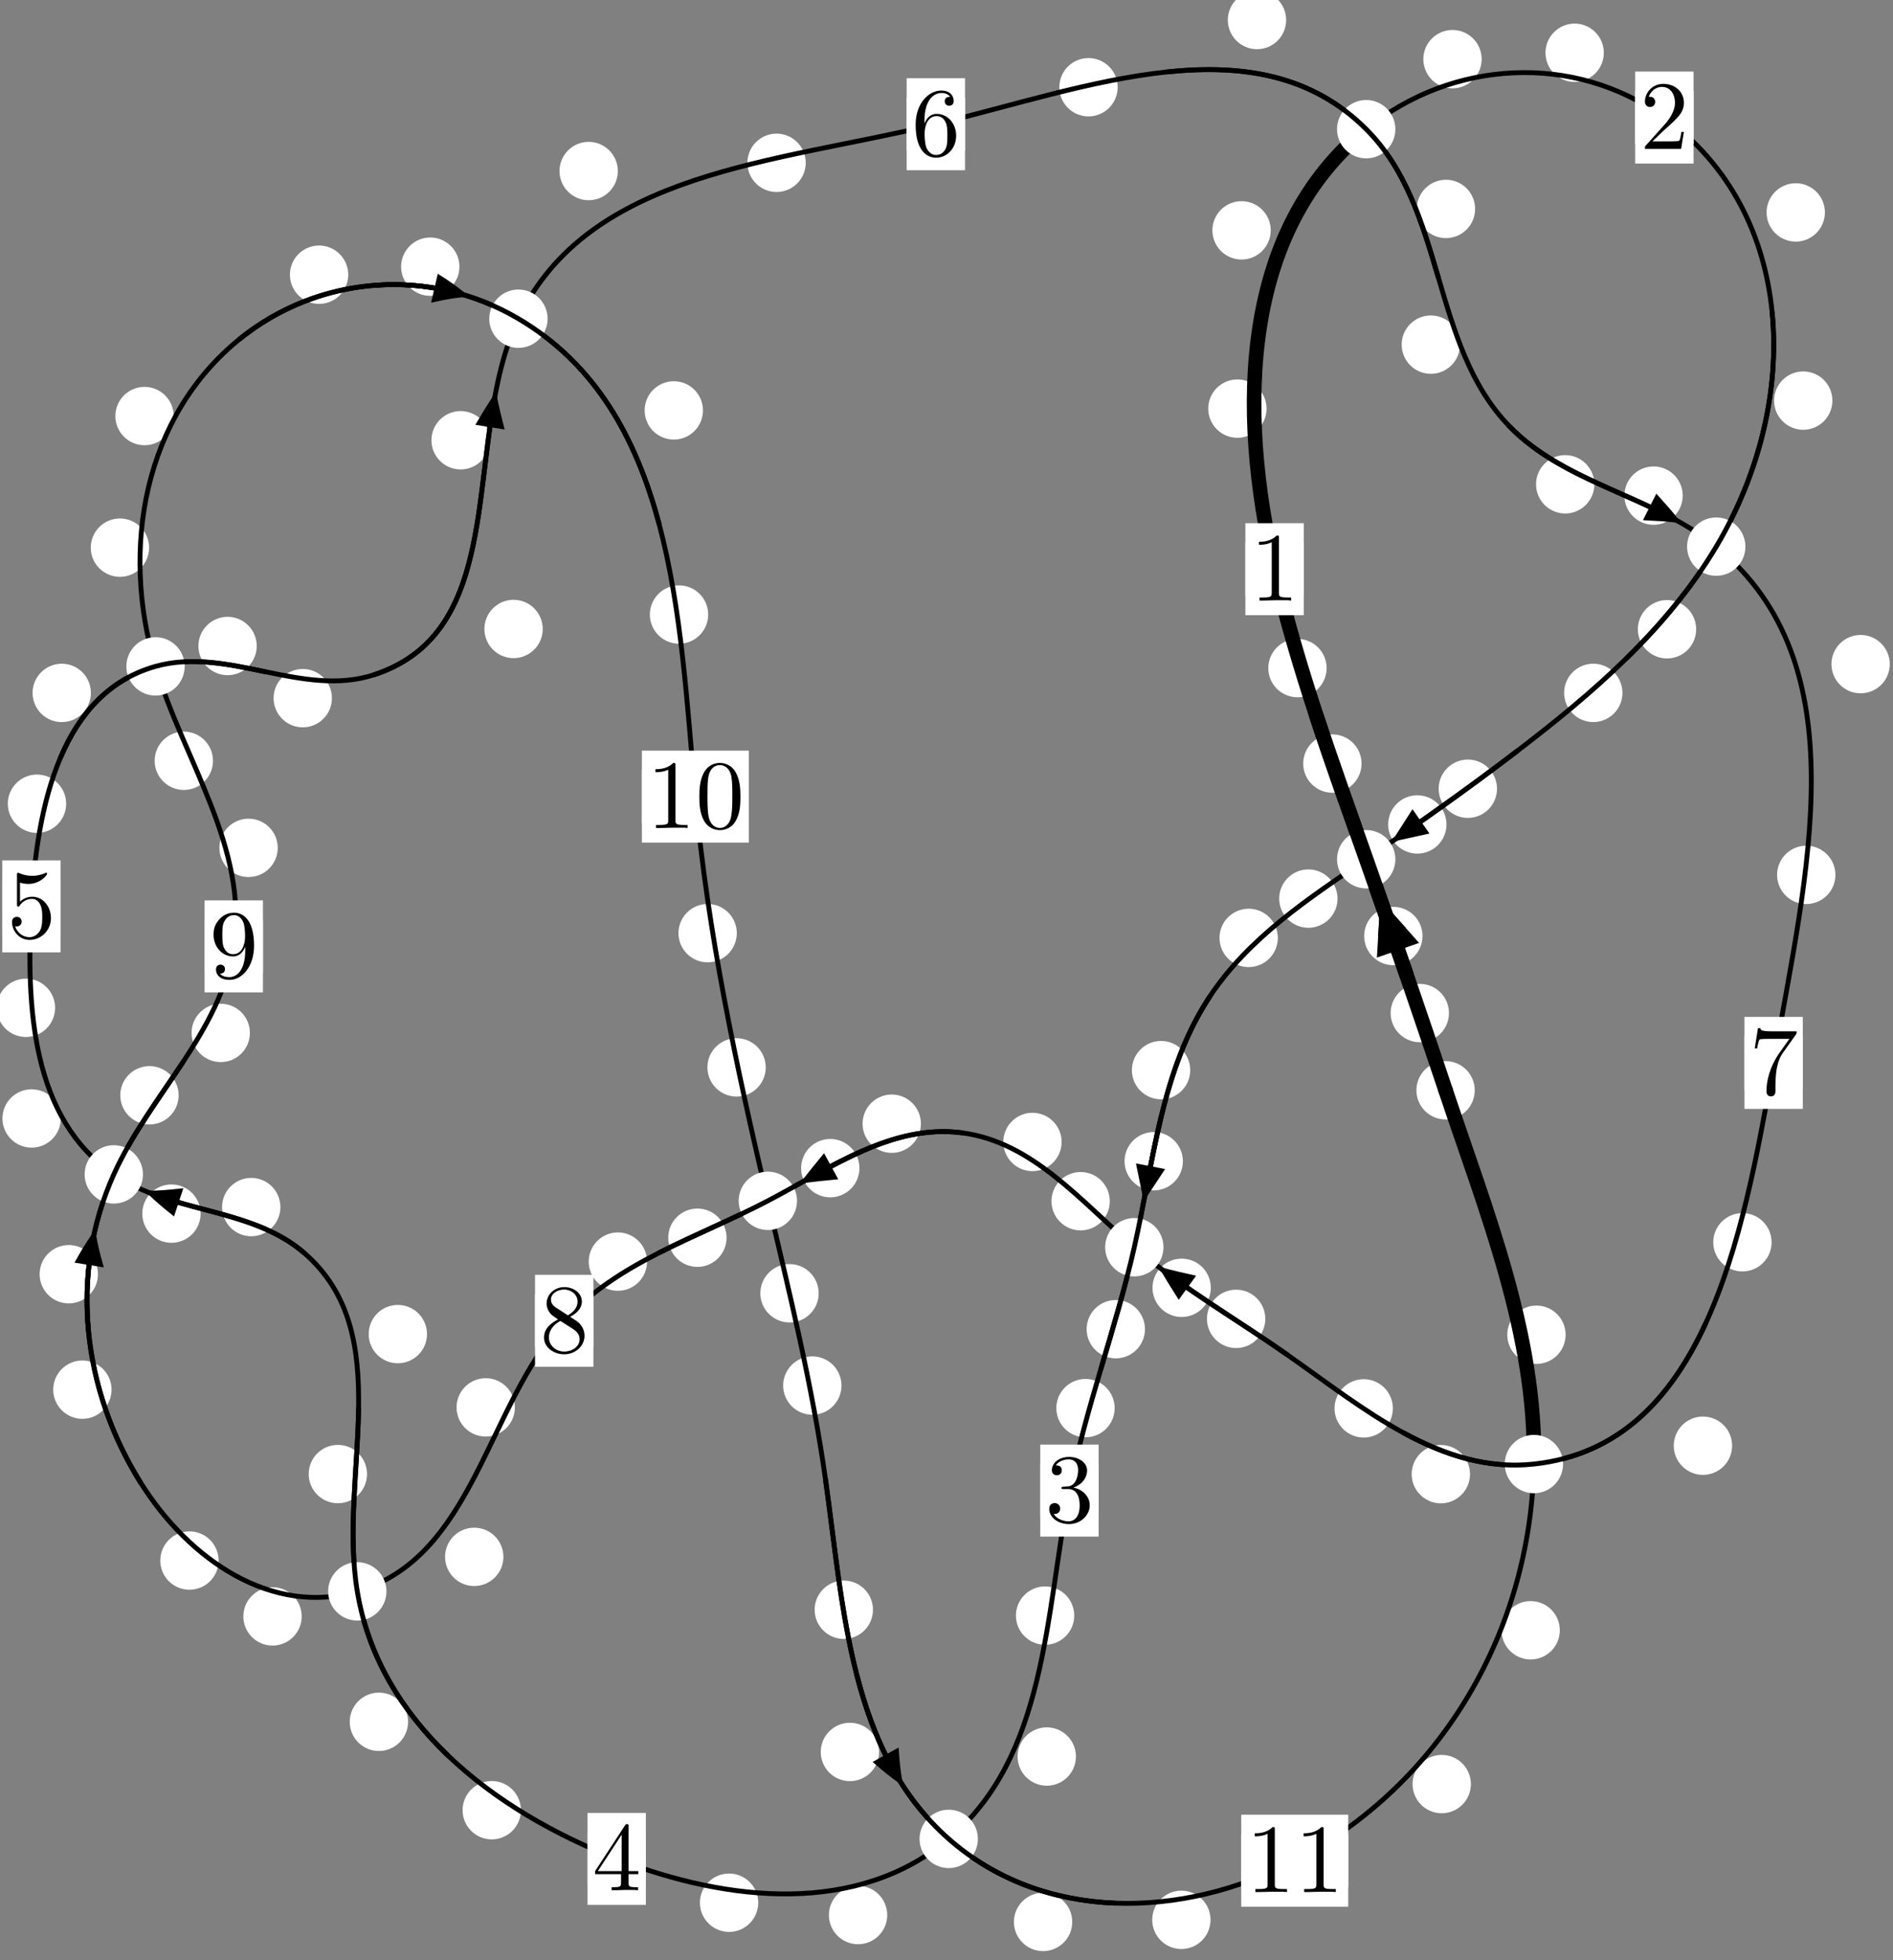 <?xml version="1.0"?>
<!-- Created by MetaPost 1.999 on 2021.07.06:0016 -->
<svg version="1.1" xmlns="http://www.w3.org/2000/svg" xmlns:xlink="http://www.w3.org/1999/xlink" width="193.984" height="200.764" viewBox="0 0 193.984 200.764">
<rect x="0" y="0" width="193.984" height="200.764" fill="#808080" stroke="none"/>
<!-- Original BoundingBox: -140.331207 -111.825867 53.653290 88.938370 -->
  <defs>
    <g transform="scale(0.01,0.01)" id="GLYPHcmr10_48">
      <path style="fill-rule: evenodd;" d="M460 -320C460 -400,455 -480,420 -554C374 -650,292 -666,250 -666C190 -666,117 -640,76 -547C44 -478,39 -400,39 -320C39 -245,43 -155,84 -79C127 2,200 22,249 22C303 22,379 1,423 -94C455 -163,460 -241,460 -320M249 -0C210 -0,151 -25,133 -121C122 -181,122 -273,122 -332C122 -396,122 -462,130 -516C149 -635,224 -644,249 -644C282 -644,348 -626,367 -527C377 -471,377 -395,377 -332C377 -257,377 -189,366 -125C351 -30,294 -0,249 -0"></path>
    </g>
    <g transform="scale(0.01,0.01)" id="GLYPHcmr10_49">
      <path style="fill-rule: evenodd;" d="M294 -640C294 -664,294 -666,271 -666C209 -602,121 -602,89 -602L89 -571C109 -571,168 -571,220 -597L220 -79C220 -43,217 -31,127 -31L95 -31L95 -0L257 -0L130 -3L217 -3L257 -3L297 -3L384 -3L419 -0L419 -31L387 -31C297 -31,294 -42,294 -79"></path>
    </g>
    <g transform="scale(0.01,0.01)" id="GLYPHcmr10_50">
      <path style="fill-rule: evenodd;" d="M127 -77L233 -180C389 -318,449 -372,449 -472C449 -586,359 -666,237 -666C124 -666,50 -574,50 -485C50 -429,100 -429,103 -429C120 -429,155 -441,155 -482C155 -508,137 -534,102 -534C94 -534,92 -534,89 -533C112 -598,166 -635,224 -635C315 -635,358 -554,358 -472C358 -392,308 -313,253 -251L61 -37C50 -26,50 -24,50 -0L421 -0L449 -174L424 -174C419 -144,412 -100,402 -85C395 -77,329 -77,307 -77"></path>
    </g>
    <g transform="scale(0.01,0.01)" id="GLYPHcmr10_51">
      <path style="fill-rule: evenodd;" d="M290 -352C372 -379,430 -449,430 -528C430 -610,342 -666,246 -666C145 -666,69 -606,69 -530C69 -497,91 -478,120 -478C151 -478,171 -500,171 -529C171 -579,124 -579,109 -579C140 -628,206 -641,242 -641C283 -641,338 -619,338 -529C338 -517,336 -459,310 -415C280 -367,246 -364,221 -363C213 -362,189 -360,182 -360C174 -359,167 -358,167 -348C167 -337,174 -337,191 -337L235 -337C317 -337,354 -269,354 -171C354 -35,285 -6,241 -6C198 -6,123 -23,88 -82C123 -77,154 -99,154 -137C154 -173,127 -193,98 -193C74 -193,42 -179,42 -135C42 -44,135 22,244 22C366 22,457 -69,457 -171C457 -253,394 -331,290 -352"></path>
    </g>
    <g transform="scale(0.01,0.01)" id="GLYPHcmr10_52">
      <path style="fill-rule: evenodd;" d="M294 -165L294 -78C294 -42,292 -31,218 -31L197 -31L197 -0L332 -0L238 -3L290 -3L332 -3L374 -3L427 -3L468 -0L468 -31L447 -31C373 -31,371 -42,371 -78L371 -165L471 -165L471 -196L371 -196L371 -651C371 -671,371 -677,355 -677C346 -677,343 -677,335 -665L28 -196L28 -165M300 -196L56 -196L300 -569"></path>
    </g>
    <g transform="scale(0.01,0.01)" id="GLYPHcmr10_53">
      <path style="fill-rule: evenodd;" d="M449 -201C449 -320,367 -420,259 -420C211 -420,168 -404,132 -369L132 -564C152 -558,185 -551,217 -551C340 -551,410 -642,410 -655C410 -661,407 -666,400 -666C399 -666,397 -666,392 -663C372 -654,323 -634,256 -634C216 -634,170 -641,123 -662C115 -665,113 -665,111 -665C101 -665,101 -657,101 -641L101 -345C101 -327,101 -319,115 -319C122 -319,124 -322,128 -328C139 -344,176 -398,257 -398C309 -398,334 -352,342 -334C358 -297,360 -258,360 -208C360 -173,360 -113,336 -71C312 -32,275 -6,229 -6C156 -6,99 -59,82 -118C85 -117,88 -116,99 -116C132 -116,149 -141,149 -165C149 -189,132 -214,99 -214C85 -214,50 -207,50 -161C50 -75,119 22,231 22C347 22,449 -74,449 -201"></path>
    </g>
    <g transform="scale(0.01,0.01)" id="GLYPHcmr10_54">
      <path style="fill-rule: evenodd;" d="M132 -328L132 -352C132 -605,256 -641,307 -641C331 -641,373 -635,395 -601C380 -601,340 -601,340 -556C340 -525,364 -510,386 -510C402 -510,432 -519,432 -558C432 -618,388 -666,305 -666C177 -666,42 -537,42 -316C42 -49,158 22,251 22C362 22,457 -72,457 -204C457 -331,368 -427,257 -427C189 -427,152 -376,132 -328M251 -6C188 -6,158 -66,152 -81C134 -128,134 -208,134 -226C134 -304,166 -404,256 -404C272 -404,318 -404,349 -342C367 -305,367 -254,367 -205C367 -157,367 -107,350 -71C320 -11,274 -6,251 -6"></path>
    </g>
    <g transform="scale(0.01,0.01)" id="GLYPHcmr10_55">
      <path style="fill-rule: evenodd;" d="M476 -609C485 -621,485 -623,485 -644L242 -644C120 -644,118 -657,114 -676L89 -676L56 -470L81 -470C84 -486,93 -549,106 -561C113 -567,191 -567,204 -567L411 -567C400 -551,321 -442,299 -409C209 -274,176 -135,176 -33C176 -23,176 22,222 22C268 22,268 -23,268 -33L268 -84C268 -139,271 -194,279 -248C283 -271,297 -357,341 -419"></path>
    </g>
    <g transform="scale(0.01,0.01)" id="GLYPHcmr10_56">
      <path style="fill-rule: evenodd;" d="M163 -457C117 -487,113 -521,113 -538C113 -599,178 -641,249 -641C322 -641,386 -589,386 -517C386 -460,347 -412,287 -377M309 -362C381 -399,430 -451,430 -517C430 -609,341 -666,250 -666C150 -666,69 -592,69 -499C69 -481,71 -436,113 -389C124 -377,161 -352,186 -335C128 -306,42 -250,42 -151C42 -45,144 22,249 22C362 22,457 -61,457 -168C457 -204,446 -249,408 -291C389 -312,373 -322,309 -362M209 -320L332 -242C360 -223,407 -193,407 -132C407 -58,332 -6,250 -6C164 -6,92 -68,92 -151C92 -209,124 -273,209 -320"></path>
    </g>
    <g transform="scale(0.01,0.01)" id="GLYPHcmr10_57">
      <path style="fill-rule: evenodd;" d="M367 -318L367 -286C367 -52,263 -6,205 -6C188 -6,134 -8,107 -42C151 -42,159 -71,159 -88C159 -119,135 -134,113 -134C97 -134,67 -125,67 -86C67 -19,121 22,206 22C335 22,457 -114,457 -329C457 -598,342 -666,253 -666C198 -666,149 -648,106 -603C65 -558,42 -516,42 -441C42 -316,130 -218,242 -218C303 -218,344 -260,367 -318M243 -241C227 -241,181 -241,150 -304C132 -341,132 -391,132 -440C132 -494,132 -541,153 -578C180 -628,218 -641,253 -641C299 -641,332 -607,349 -562C361 -530,365 -467,365 -421C365 -338,331 -241,243 -241"></path>
    </g>
  </defs>
  <path d="M148.482 103.752C148.482 102.959,148.167 102.199,147.606 101.639C147.046 101.078,146.286 100.763,145.493 100.763C144.7 100.763,143.94 101.078,143.38 101.639C142.819 102.199,142.504 102.959,142.504 103.752C142.504 104.545,142.819 105.305,143.38 105.865C143.94 106.426,144.7 106.741,145.493 106.741C146.286 106.741,147.046 106.426,147.606 105.865C148.167 105.305,148.482 104.545,148.482 103.752Z" style="fill: rgb(100%,100%,100%);stroke: none;"></path>
  <path d="M151.123 111.664C151.123 110.871,150.808 110.111,150.248 109.55C149.687 108.99,148.927 108.675,148.135 108.675C147.342 108.675,146.582 108.99,146.021 109.55C145.461 110.111,145.146 110.871,145.146 111.664C145.146 112.456,145.461 113.216,146.021 113.777C146.582 114.337,147.342 114.652,148.135 114.652C148.927 114.652,149.687 114.337,150.248 113.777C150.808 113.216,151.123 112.456,151.123 111.664Z" style="fill: rgb(100%,100%,100%);stroke: none;"></path>
  <path d="M139.523 78.202C139.523 77.409,139.209 76.649,138.648 76.089C138.088 75.528,137.327 75.213,136.535 75.213C135.742 75.213,134.982 75.528,134.421 76.089C133.861 76.649,133.546 77.409,133.546 78.202C133.546 78.995,133.861 79.755,134.421 80.315C134.982 80.876,135.742 81.191,136.535 81.191C137.327 81.191,138.088 80.876,138.648 80.315C139.209 79.755,139.523 78.995,139.523 78.202Z" style="fill: rgb(100%,100%,100%);stroke: none;"></path>
  <path d="M145.77 95.864C145.77 95.071,145.455 94.311,144.895 93.75C144.334 93.19,143.574 92.875,142.781 92.875C141.988 92.875,141.228 93.19,140.668 93.75C140.107 94.311,139.792 95.071,139.792 95.864C139.792 96.656,140.107 97.417,140.668 97.977C141.228 98.538,141.988 98.852,142.781 98.852C143.574 98.852,144.334 98.538,144.895 97.977C145.455 97.417,145.77 96.656,145.77 95.864Z" style="fill: rgb(100%,100%,100%);stroke: none;"></path>
  <path d="M129.789 41.849C129.789 41.056,129.475 40.296,128.914 39.736C128.354 39.175,127.593 38.86,126.801 38.86C126.008 38.86,125.248 39.175,124.687 39.736C124.127 40.296,123.812 41.056,123.812 41.849C123.812 42.642,124.127 43.402,124.687 43.962C125.248 44.523,126.008 44.838,126.801 44.838C127.593 44.838,128.354 44.523,128.914 43.962C129.475 43.402,129.789 42.642,129.789 41.849Z" style="fill: rgb(100%,100%,100%);stroke: none;"></path>
  <path d="M135.945 68.422C135.945 67.63,135.63 66.869,135.069 66.309C134.509 65.748,133.748 65.434,132.956 65.434C132.163 65.434,131.403 65.748,130.842 66.309C130.282 66.869,129.967 67.63,129.967 68.422C129.967 69.215,130.282 69.975,130.842 70.536C131.403 71.096,132.163 71.411,132.956 71.411C133.748 71.411,134.509 71.096,135.069 70.536C135.63 69.975,135.945 69.215,135.945 68.422Z" style="fill: rgb(100%,100%,100%);stroke: none;"></path>
  <path d="M151.832 6.059C151.832 5.266,151.517 4.506,150.957 3.945C150.397 3.385,149.636 3.07,148.844 3.07C148.051 3.07,147.291 3.385,146.73 3.945C146.17 4.506,145.855 5.266,145.855 6.059C145.855 6.851,146.17 7.611,146.73 8.172C147.291 8.732,148.051 9.047,148.844 9.047C149.636 9.047,150.397 8.732,150.957 8.172C151.517 7.611,151.832 6.851,151.832 6.059Z" style="fill: rgb(100%,100%,100%);stroke: none;"></path>
  <path d="M130.217 23.592C130.217 22.799,129.902 22.039,129.341 21.478C128.781 20.918,128.021 20.603,127.228 20.603C126.435 20.603,125.675 20.918,125.115 21.478C124.554 22.039,124.239 22.799,124.239 23.592C124.239 24.384,124.554 25.144,125.115 25.705C125.675 26.265,126.435 26.58,127.228 26.58C128.021 26.58,128.781 26.265,129.341 25.705C129.902 25.144,130.217 24.384,130.217 23.592Z" style="fill: rgb(100%,100%,100%);stroke: none;"></path>
  <path d="M187.006 21.756C187.006 20.963,186.691 20.203,186.131 19.643C185.57 19.082,184.81 18.767,184.017 18.767C183.225 18.767,182.465 19.082,181.904 19.643C181.344 20.203,181.029 20.963,181.029 21.756C181.029 22.549,181.344 23.309,181.904 23.869C182.465 24.43,183.225 24.745,184.017 24.745C184.81 24.745,185.57 24.43,186.131 23.869C186.691 23.309,187.006 22.549,187.006 21.756Z" style="fill: rgb(100%,100%,100%);stroke: none;"></path>
  <path d="M164.349 5.405C164.349 4.612,164.034 3.852,163.474 3.292C162.913 2.731,162.153 2.416,161.36 2.416C160.568 2.416,159.808 2.731,159.247 3.292C158.687 3.852,158.372 4.612,158.372 5.405C158.372 6.198,158.687 6.958,159.247 7.518C159.808 8.079,160.568 8.394,161.36 8.394C162.153 8.394,162.913 8.079,163.474 7.518C164.034 6.958,164.349 6.198,164.349 5.405Z" style="fill: rgb(100%,100%,100%);stroke: none;"></path>
  <path d="M173.816 64.447C173.816 63.654,173.501 62.894,172.94 62.334C172.38 61.773,171.62 61.458,170.827 61.458C170.034 61.458,169.274 61.773,168.714 62.334C168.153 62.894,167.838 63.654,167.838 64.447C167.838 65.24,168.153 66,168.714 66.56C169.274 67.121,170.034 67.436,170.827 67.436C171.62 67.436,172.38 67.121,172.94 66.56C173.501 66,173.816 65.24,173.816 64.447Z" style="fill: rgb(100%,100%,100%);stroke: none;"></path>
  <path d="M187.774 41.028C187.774 40.235,187.459 39.475,186.899 38.915C186.338 38.354,185.578 38.039,184.785 38.039C183.993 38.039,183.232 38.354,182.672 38.915C182.112 39.475,181.797 40.235,181.797 41.028C181.797 41.821,182.112 42.581,182.672 43.141C183.232 43.702,183.993 44.017,184.785 44.017C185.578 44.017,186.338 43.702,186.899 43.141C187.459 42.581,187.774 41.821,187.774 41.028Z" style="fill: rgb(100%,100%,100%);stroke: none;"></path>
  <path d="M153.404 80.779C153.404 79.986,153.089 79.226,152.529 78.666C151.968 78.105,151.208 77.79,150.415 77.79C149.623 77.79,148.862 78.105,148.302 78.666C147.742 79.226,147.427 79.986,147.427 80.779C147.427 81.572,147.742 82.332,148.302 82.892C148.862 83.453,149.623 83.768,150.415 83.768C151.208 83.768,151.968 83.453,152.529 82.892C153.089 82.332,153.404 81.572,153.404 80.779Z" style="fill: rgb(100%,100%,100%);stroke: none;"></path>
  <path d="M166.26 70.962C166.26 70.169,165.945 69.409,165.385 68.849C164.824 68.288,164.064 67.973,163.271 67.973C162.479 67.973,161.718 68.288,161.158 68.849C160.597 69.409,160.282 70.169,160.282 70.962C160.282 71.755,160.597 72.515,161.158 73.075C161.718 73.636,162.479 73.951,163.271 73.951C164.064 73.951,164.824 73.636,165.385 73.075C165.945 72.515,166.26 71.755,166.26 70.962Z" style="fill: rgb(100%,100%,100%);stroke: none;"></path>
  <path d="M137.062 92.031C137.062 91.238,136.747 90.478,136.186 89.918C135.626 89.357,134.866 89.042,134.073 89.042C133.28 89.042,132.52 89.357,131.96 89.918C131.399 90.478,131.084 91.238,131.084 92.031C131.084 92.824,131.399 93.584,131.96 94.144C132.52 94.705,133.28 95.02,134.073 95.02C134.866 95.02,135.626 94.705,136.186 94.144C136.747 93.584,137.062 92.824,137.062 92.031Z" style="fill: rgb(100%,100%,100%);stroke: none;"></path>
  <path d="M148.228 84.436C148.228 83.644,147.913 82.884,147.353 82.323C146.792 81.763,146.032 81.448,145.239 81.448C144.447 81.448,143.686 81.763,143.126 82.323C142.566 82.884,142.251 83.644,142.251 84.436C142.251 85.229,142.566 85.989,143.126 86.55C143.686 87.11,144.447 87.425,145.239 87.425C146.032 87.425,146.792 87.11,147.353 86.55C147.913 85.989,148.228 85.229,148.228 84.436Z" style="fill: rgb(100%,100%,100%);stroke: none;"></path>
  <path d="M121.967 109.599C121.967 108.806,121.652 108.046,121.091 107.485C120.531 106.925,119.771 106.61,118.978 106.61C118.185 106.61,117.425 106.925,116.865 107.485C116.304 108.046,115.989 108.806,115.989 109.599C115.989 110.391,116.304 111.152,116.865 111.712C117.425 112.272,118.185 112.587,118.978 112.587C119.771 112.587,120.531 112.272,121.091 111.712C121.652 111.152,121.967 110.391,121.967 109.599Z" style="fill: rgb(100%,100%,100%);stroke: none;"></path>
  <path d="M130.945 96.056C130.945 95.263,130.63 94.503,130.07 93.943C129.509 93.382,128.749 93.067,127.956 93.067C127.164 93.067,126.404 93.382,125.843 93.943C125.283 94.503,124.968 95.263,124.968 96.056C124.968 96.849,125.283 97.609,125.843 98.169C126.404 98.73,127.164 99.045,127.956 99.045C128.749 99.045,129.509 98.73,130.07 98.169C130.63 97.609,130.945 96.849,130.945 96.056Z" style="fill: rgb(100%,100%,100%);stroke: none;"></path>
  <path d="M117.33 136.129C117.33 135.336,117.015 134.576,116.455 134.016C115.894 133.455,115.134 133.14,114.341 133.14C113.549 133.14,112.788 133.455,112.228 134.016C111.667 134.576,111.352 135.336,111.352 136.129C111.352 136.922,111.667 137.682,112.228 138.242C112.788 138.803,113.549 139.118,114.341 139.118C115.134 139.118,115.894 138.803,116.455 138.242C117.015 137.682,117.33 136.922,117.33 136.129Z" style="fill: rgb(100%,100%,100%);stroke: none;"></path>
  <path d="M121.216 118.929C121.216 118.136,120.901 117.376,120.34 116.815C119.78 116.255,119.02 115.94,118.227 115.94C117.434 115.94,116.674 116.255,116.114 116.815C115.553 117.376,115.238 118.136,115.238 118.929C115.238 119.721,115.553 120.481,116.114 121.042C116.674 121.602,117.434 121.917,118.227 121.917C119.02 121.917,119.78 121.602,120.34 121.042C120.901 120.481,121.216 119.721,121.216 118.929Z" style="fill: rgb(100%,100%,100%);stroke: none;"></path>
  <path d="M110.083 165.462C110.083 164.67,109.768 163.91,109.208 163.349C108.647 162.789,107.887 162.474,107.095 162.474C106.302 162.474,105.542 162.789,104.981 163.349C104.421 163.91,104.106 164.67,104.106 165.462C104.106 166.255,104.421 167.015,104.981 167.576C105.542 168.136,106.302 168.451,107.095 168.451C107.887 168.451,108.647 168.136,109.208 167.576C109.768 167.015,110.083 166.255,110.083 165.462Z" style="fill: rgb(100%,100%,100%);stroke: none;"></path>
  <path d="M114.224 144.214C114.224 143.421,113.909 142.661,113.349 142.1C112.788 141.54,112.028 141.225,111.236 141.225C110.443 141.225,109.683 141.54,109.122 142.1C108.562 142.661,108.247 143.421,108.247 144.214C108.247 145.006,108.562 145.767,109.122 146.327C109.683 146.888,110.443 147.203,111.236 147.203C112.028 147.203,112.788 146.888,113.349 146.327C113.909 145.767,114.224 145.006,114.224 144.214Z" style="fill: rgb(100%,100%,100%);stroke: none;"></path>
  <path d="M90.918 196.131C90.918 195.339,90.603 194.578,90.043 194.018C89.482 193.457,88.722 193.142,87.929 193.142C87.137 193.142,86.376 193.457,85.816 194.018C85.256 194.578,84.941 195.339,84.941 196.131C84.941 196.924,85.256 197.684,85.816 198.245C86.376 198.805,87.137 199.12,87.929 199.12C88.722 199.12,89.482 198.805,90.043 198.245C90.603 197.684,90.918 196.924,90.918 196.131Z" style="fill: rgb(100%,100%,100%);stroke: none;"></path>
  <path d="M110.255 179.896C110.255 179.103,109.94 178.343,109.38 177.783C108.819 177.222,108.059 176.907,107.267 176.907C106.474 176.907,105.714 177.222,105.153 177.783C104.593 178.343,104.278 179.103,104.278 179.896C104.278 180.689,104.593 181.449,105.153 182.009C105.714 182.57,106.474 182.885,107.267 182.885C108.059 182.885,108.819 182.57,109.38 182.009C109.94 181.449,110.255 180.689,110.255 179.896Z" style="fill: rgb(100%,100%,100%);stroke: none;"></path>
  <path d="M53.381 185.393C53.381 184.601,53.066 183.84,52.505 183.28C51.945 182.72,51.185 182.405,50.392 182.405C49.599 182.405,48.839 182.72,48.279 183.28C47.718 183.84,47.403 184.601,47.403 185.393C47.403 186.186,47.718 186.946,48.279 187.507C48.839 188.067,49.599 188.382,50.392 188.382C51.185 188.382,51.945 188.067,52.505 187.507C53.066 186.946,53.381 186.186,53.381 185.393Z" style="fill: rgb(100%,100%,100%);stroke: none;"></path>
  <path d="M77.7 194.869C77.7 194.076,77.385 193.316,76.824 192.755C76.264 192.195,75.504 191.88,74.711 191.88C73.918 191.88,73.158 192.195,72.598 192.755C72.037 193.316,71.722 194.076,71.722 194.869C71.722 195.661,72.037 196.422,72.598 196.982C73.158 197.542,73.918 197.857,74.711 197.857C75.504 197.857,76.264 197.542,76.824 196.982C77.385 196.422,77.7 195.661,77.7 194.869Z" style="fill: rgb(100%,100%,100%);stroke: none;"></path>
  <path d="M37.611 150.968C37.611 150.175,37.296 149.415,36.736 148.854C36.175 148.294,35.415 147.979,34.622 147.979C33.83 147.979,33.069 148.294,32.509 148.854C31.948 149.415,31.633 150.175,31.633 150.968C31.633 151.76,31.948 152.52,32.509 153.081C33.069 153.641,33.83 153.956,34.622 153.956C35.415 153.956,36.175 153.641,36.736 153.081C37.296 152.52,37.611 151.76,37.611 150.968Z" style="fill: rgb(100%,100%,100%);stroke: none;"></path>
  <path d="M41.816 176.341C41.816 175.548,41.501 174.788,40.941 174.228C40.38 173.667,39.62 173.352,38.827 173.352C38.035 173.352,37.275 173.667,36.714 174.228C36.154 174.788,35.839 175.548,35.839 176.341C35.839 177.134,36.154 177.894,36.714 178.454C37.275 179.015,38.035 179.33,38.827 179.33C39.62 179.33,40.38 179.015,40.941 178.454C41.501 177.894,41.816 177.134,41.816 176.341Z" style="fill: rgb(100%,100%,100%);stroke: none;"></path>
  <path d="M28.734 123.623C28.734 122.83,28.419 122.07,27.859 121.51C27.298 120.949,26.538 120.634,25.745 120.634C24.953 120.634,24.193 120.949,23.632 121.51C23.072 122.07,22.757 122.83,22.757 123.623C22.757 124.416,23.072 125.176,23.632 125.736C24.193 126.297,24.953 126.612,25.745 126.612C26.538 126.612,27.298 126.297,27.859 125.736C28.419 125.176,28.734 124.416,28.734 123.623Z" style="fill: rgb(100%,100%,100%);stroke: none;"></path>
  <path d="M43.757 136.633C43.757 135.84,43.442 135.08,42.882 134.519C42.321 133.959,41.561 133.644,40.768 133.644C39.976 133.644,39.216 133.959,38.655 134.519C38.095 135.08,37.78 135.84,37.78 136.633C37.78 137.425,38.095 138.185,38.655 138.746C39.216 139.306,39.976 139.621,40.768 139.621C41.561 139.621,42.321 139.306,42.882 138.746C43.442 138.185,43.757 137.425,43.757 136.633Z" style="fill: rgb(100%,100%,100%);stroke: none;"></path>
  <path d="M6.229 114.549C6.229 113.756,5.914 112.996,5.353 112.435C4.793 111.875,4.033 111.56,3.24 111.56C2.447 111.56,1.687 111.875,1.127 112.435C0.566 112.996,0.251 113.756,0.251 114.549C0.251 115.341,0.566 116.101,1.127 116.662C1.687 117.222,2.447 117.537,3.24 117.537C4.033 117.537,4.793 117.222,5.353 116.662C5.914 116.101,6.229 115.341,6.229 114.549Z" style="fill: rgb(100%,100%,100%);stroke: none;"></path>
  <path d="M20.558 124.295C20.558 123.502,20.243 122.742,19.683 122.181C19.123 121.621,18.362 121.306,17.57 121.306C16.777 121.306,16.017 121.621,15.456 122.181C14.896 122.742,14.581 123.502,14.581 124.295C14.581 125.087,14.896 125.847,15.456 126.408C16.017 126.968,16.777 127.283,17.57 127.283C18.362 127.283,19.123 126.968,19.683 126.408C20.243 125.847,20.558 125.087,20.558 124.295Z" style="fill: rgb(100%,100%,100%);stroke: none;"></path>
  <path d="M6.779 82.315C6.779 81.522,6.464 80.762,5.903 80.201C5.343 79.641,4.583 79.326,3.79 79.326C2.997 79.326,2.237 79.641,1.677 80.201C1.116 80.762,0.801 81.522,0.801 82.315C0.801 83.107,1.116 83.867,1.677 84.428C2.237 84.988,2.997 85.303,3.79 85.303C4.583 85.303,5.343 84.988,5.903 84.428C6.464 83.867,6.779 83.107,6.779 82.315Z" style="fill: rgb(100%,100%,100%);stroke: none;"></path>
  <path d="M5.646 103.217C5.646 102.425,5.331 101.665,4.771 101.104C4.21 100.544,3.45 100.229,2.658 100.229C1.865 100.229,1.105 100.544,0.544 101.104C-0.016 101.665,-0.331 102.425,-0.331 103.217C-0.331 104.01,-0.016 104.77,0.544 105.331C1.105 105.891,1.865 106.206,2.658 106.206C3.45 106.206,4.21 105.891,4.771 105.331C5.331 104.77,5.646 104.01,5.646 103.217Z" style="fill: rgb(100%,100%,100%);stroke: none;"></path>
  <path d="M26.309 66.161C26.309 65.368,25.994 64.608,25.434 64.048C24.873 63.487,24.113 63.172,23.321 63.172C22.528 63.172,21.768 63.487,21.207 64.048C20.647 64.608,20.332 65.368,20.332 66.161C20.332 66.954,20.647 67.714,21.207 68.274C21.768 68.835,22.528 69.15,23.321 69.15C24.113 69.15,24.873 68.835,25.434 68.274C25.994 67.714,26.309 66.954,26.309 66.161Z" style="fill: rgb(100%,100%,100%);stroke: none;"></path>
  <path d="M9.315 70.965C9.315 70.173,9 69.412,8.44 68.852C7.879 68.291,7.119 67.976,6.327 67.976C5.534 67.976,4.774 68.291,4.213 68.852C3.653 69.412,3.338 70.173,3.338 70.965C3.338 71.758,3.653 72.518,4.213 73.079C4.774 73.639,5.534 73.954,6.327 73.954C7.119 73.954,7.879 73.639,8.44 73.079C9 72.518,9.315 71.758,9.315 70.965Z" style="fill: rgb(100%,100%,100%);stroke: none;"></path>
  <path d="M55.616 64.417C55.616 63.624,55.301 62.864,54.74 62.303C54.18 61.743,53.42 61.428,52.627 61.428C51.834 61.428,51.074 61.743,50.514 62.303C49.953 62.864,49.638 63.624,49.638 64.417C49.638 65.209,49.953 65.97,50.514 66.53C51.074 67.091,51.834 67.405,52.627 67.405C53.42 67.405,54.18 67.091,54.74 66.53C55.301 65.97,55.616 65.209,55.616 64.417Z" style="fill: rgb(100%,100%,100%);stroke: none;"></path>
  <path d="M34.013 71.503C34.013 70.711,33.698 69.95,33.138 69.39C32.577 68.829,31.817 68.515,31.024 68.515C30.232 68.515,29.472 68.829,28.911 69.39C28.351 69.95,28.036 70.711,28.036 71.503C28.036 72.296,28.351 73.056,28.911 73.617C29.472 74.177,30.232 74.492,31.024 74.492C31.817 74.492,32.577 74.177,33.138 73.617C33.698 73.056,34.013 72.296,34.013 71.503Z" style="fill: rgb(100%,100%,100%);stroke: none;"></path>
  <path d="M63.312 17.518C63.312 16.725,62.997 15.965,62.437 15.405C61.876 14.844,61.116 14.529,60.323 14.529C59.531 14.529,58.771 14.844,58.21 15.405C57.65 15.965,57.335 16.725,57.335 17.518C57.335 18.311,57.65 19.071,58.21 19.631C58.771 20.192,59.531 20.507,60.323 20.507C61.116 20.507,61.876 20.192,62.437 19.631C62.997 19.071,63.312 18.311,63.312 17.518Z" style="fill: rgb(100%,100%,100%);stroke: none;"></path>
  <path d="M50.19 45.09C50.19 44.297,49.875 43.537,49.315 42.977C48.754 42.416,47.994 42.101,47.201 42.101C46.409 42.101,45.648 42.416,45.088 42.977C44.527 43.537,44.212 44.297,44.212 45.09C44.212 45.883,44.527 46.643,45.088 47.203C45.648 47.764,46.409 48.079,47.201 48.079C47.994 48.079,48.754 47.764,49.315 47.203C49.875 46.643,50.19 45.883,50.19 45.09Z" style="fill: rgb(100%,100%,100%);stroke: none;"></path>
  <path d="M114.531 8.934C114.531 8.141,114.217 7.381,113.656 6.821C113.096 6.26,112.335 5.945,111.543 5.945C110.75 5.945,109.99 6.26,109.429 6.821C108.869 7.381,108.554 8.141,108.554 8.934C108.554 9.727,108.869 10.487,109.429 11.047C109.99 11.608,110.75 11.923,111.543 11.923C112.335 11.923,113.096 11.608,113.656 11.047C114.217 10.487,114.531 9.727,114.531 8.934Z" style="fill: rgb(100%,100%,100%);stroke: none;"></path>
  <path d="M82.567 16.675C82.567 15.882,82.252 15.122,81.691 14.562C81.131 14.001,80.371 13.686,79.578 13.686C78.785 13.686,78.025 14.001,77.465 14.562C76.904 15.122,76.589 15.882,76.589 16.675C76.589 17.468,76.904 18.228,77.465 18.788C78.025 19.349,78.785 19.664,79.578 19.664C80.371 19.664,81.131 19.349,81.691 18.788C82.252 18.228,82.567 17.468,82.567 16.675Z" style="fill: rgb(100%,100%,100%);stroke: none;"></path>
  <path d="M151.162 21.398C151.162 20.606,150.847 19.846,150.286 19.285C149.726 18.725,148.966 18.41,148.173 18.41C147.38 18.41,146.62 18.725,146.06 19.285C145.499 19.846,145.184 20.606,145.184 21.398C145.184 22.191,145.499 22.951,146.06 23.512C146.62 24.072,147.38 24.387,148.173 24.387C148.966 24.387,149.726 24.072,150.286 23.512C150.847 22.951,151.162 22.191,151.162 21.398Z" style="fill: rgb(100%,100%,100%);stroke: none;"></path>
  <path d="M131.798 2.05C131.798 1.258,131.483 0.498,130.923 -0.063C130.363 -0.623,129.602 -0.938,128.81 -0.938C128.017 -0.938,127.257 -0.623,126.696 -0.063C126.136 0.498,125.821 1.258,125.821 2.05C125.821 2.843,126.136 3.603,126.696 4.164C127.257 4.724,128.017 5.039,128.81 5.039C129.602 5.039,130.363 4.724,130.923 4.164C131.483 3.603,131.798 2.843,131.798 2.05Z" style="fill: rgb(100%,100%,100%);stroke: none;"></path>
  <path d="M163.381 49.601C163.381 48.808,163.067 48.048,162.506 47.488C161.946 46.927,161.185 46.612,160.393 46.612C159.6 46.612,158.84 46.927,158.279 47.488C157.719 48.048,157.404 48.808,157.404 49.601C157.404 50.394,157.719 51.154,158.279 51.714C158.84 52.275,159.6 52.59,160.393 52.59C161.185 52.59,161.946 52.275,162.506 51.714C163.067 51.154,163.381 50.394,163.381 49.601Z" style="fill: rgb(100%,100%,100%);stroke: none;"></path>
  <path d="M149.613 35.296C149.613 34.503,149.298 33.743,148.737 33.183C148.177 32.622,147.417 32.307,146.624 32.307C145.831 32.307,145.071 32.622,144.511 33.183C143.95 33.743,143.635 34.503,143.635 35.296C143.635 36.089,143.95 36.849,144.511 37.409C145.071 37.97,145.831 38.285,146.624 38.285C147.417 38.285,148.177 37.97,148.737 37.409C149.298 36.849,149.613 36.089,149.613 35.296Z" style="fill: rgb(100%,100%,100%);stroke: none;"></path>
  <path d="M193.653 68.019C193.653 67.226,193.338 66.466,192.778 65.905C192.217 65.345,191.457 65.03,190.665 65.03C189.872 65.03,189.112 65.345,188.551 65.905C187.991 66.466,187.676 67.226,187.676 68.019C187.676 68.811,187.991 69.572,188.551 70.132C189.112 70.692,189.872 71.007,190.665 71.007C191.457 71.007,192.217 70.692,192.778 70.132C193.338 69.572,193.653 68.811,193.653 68.019Z" style="fill: rgb(100%,100%,100%);stroke: none;"></path>
  <path d="M172.436 50.758C172.436 49.966,172.121 49.205,171.56 48.645C171 48.085,170.24 47.77,169.447 47.77C168.654 47.77,167.894 48.085,167.334 48.645C166.773 49.205,166.458 49.966,166.458 50.758C166.458 51.551,166.773 52.311,167.334 52.872C167.894 53.432,168.654 53.747,169.447 53.747C170.24 53.747,171 53.432,171.56 52.872C172.121 52.311,172.436 51.551,172.436 50.758Z" style="fill: rgb(100%,100%,100%);stroke: none;"></path>
  <path d="M181.544 127.229C181.544 126.436,181.229 125.676,180.668 125.115C180.108 124.555,179.348 124.24,178.555 124.24C177.762 124.24,177.002 124.555,176.442 125.115C175.881 125.676,175.566 126.436,175.566 127.229C175.566 128.021,175.881 128.782,176.442 129.342C177.002 129.903,177.762 130.217,178.555 130.217C179.348 130.217,180.108 129.903,180.668 129.342C181.229 128.782,181.544 128.021,181.544 127.229Z" style="fill: rgb(100%,100%,100%);stroke: none;"></path>
  <path d="M188.083 89.602C188.083 88.809,187.768 88.049,187.207 87.489C186.647 86.928,185.886 86.613,185.094 86.613C184.301 86.613,183.541 86.928,182.98 87.489C182.42 88.049,182.105 88.809,182.105 89.602C182.105 90.395,182.42 91.155,182.98 91.715C183.541 92.276,184.301 92.591,185.094 92.591C185.886 92.591,186.647 92.276,187.207 91.715C187.768 91.155,188.083 90.395,188.083 89.602Z" style="fill: rgb(100%,100%,100%);stroke: none;"></path>
  <path d="M150.638 150.977C150.638 150.184,150.323 149.424,149.762 148.864C149.202 148.303,148.442 147.988,147.649 147.988C146.856 147.988,146.096 148.303,145.536 148.864C144.975 149.424,144.66 150.184,144.66 150.977C144.66 151.77,144.975 152.53,145.536 153.09C146.096 153.651,146.856 153.966,147.649 153.966C148.442 153.966,149.202 153.651,149.762 153.09C150.323 152.53,150.638 151.77,150.638 150.977Z" style="fill: rgb(100%,100%,100%);stroke: none;"></path>
  <path d="M177.496 148.063C177.496 147.271,177.181 146.511,176.621 145.95C176.06 145.39,175.3 145.075,174.507 145.075C173.715 145.075,172.955 145.39,172.394 145.95C171.834 146.511,171.519 147.271,171.519 148.063C171.519 148.856,171.834 149.616,172.394 150.177C172.955 150.737,173.715 151.052,174.507 151.052C175.3 151.052,176.06 150.737,176.621 150.177C177.181 149.616,177.496 148.856,177.496 148.063Z" style="fill: rgb(100%,100%,100%);stroke: none;"></path>
  <path d="M129.66 135.072C129.66 134.279,129.345 133.519,128.784 132.959C128.224 132.398,127.464 132.083,126.671 132.083C125.878 132.083,125.118 132.398,124.558 132.959C123.997 133.519,123.682 134.279,123.682 135.072C123.682 135.865,123.997 136.625,124.558 137.186C125.118 137.746,125.878 138.061,126.671 138.061C127.464 138.061,128.224 137.746,128.784 137.186C129.345 136.625,129.66 135.865,129.66 135.072Z" style="fill: rgb(100%,100%,100%);stroke: none;"></path>
  <path d="M142.733 144.24C142.733 143.447,142.418 142.687,141.858 142.126C141.297 141.566,140.537 141.251,139.744 141.251C138.952 141.251,138.192 141.566,137.631 142.126C137.071 142.687,136.756 143.447,136.756 144.24C136.756 145.032,137.071 145.792,137.631 146.353C138.192 146.913,138.952 147.228,139.744 147.228C140.537 147.228,141.297 146.913,141.858 146.353C142.418 145.792,142.733 145.032,142.733 144.24Z" style="fill: rgb(100%,100%,100%);stroke: none;"></path>
  <path d="M113.725 123.023C113.725 122.23,113.41 121.47,112.85 120.91C112.289 120.349,111.529 120.034,110.736 120.034C109.944 120.034,109.183 120.349,108.623 120.91C108.062 121.47,107.748 122.23,107.748 123.023C107.748 123.816,108.062 124.576,108.623 125.136C109.183 125.697,109.944 126.012,110.736 126.012C111.529 126.012,112.289 125.697,112.85 125.136C113.41 124.576,113.725 123.816,113.725 123.023Z" style="fill: rgb(100%,100%,100%);stroke: none;"></path>
  <path d="M124.078 131.893C124.078 131.1,123.763 130.34,123.203 129.779C122.642 129.219,121.882 128.904,121.089 128.904C120.297 128.904,119.537 129.219,118.976 129.779C118.416 130.34,118.101 131.1,118.101 131.893C118.101 132.685,118.416 133.446,118.976 134.006C119.537 134.567,120.297 134.881,121.089 134.881C121.882 134.881,122.642 134.567,123.203 134.006C123.763 133.446,124.078 132.685,124.078 131.893Z" style="fill: rgb(100%,100%,100%);stroke: none;"></path>
  <path d="M94.37 115.085C94.37 114.292,94.055 113.532,93.494 112.972C92.934 112.411,92.173 112.096,91.381 112.096C90.588 112.096,89.828 112.411,89.267 112.972C88.707 113.532,88.392 114.292,88.392 115.085C88.392 115.878,88.707 116.638,89.267 117.198C89.828 117.759,90.588 118.074,91.381 118.074C92.173 118.074,92.934 117.759,93.494 117.198C94.055 116.638,94.37 115.878,94.37 115.085Z" style="fill: rgb(100%,100%,100%);stroke: none;"></path>
  <path d="M108.79 116.954C108.79 116.162,108.475 115.402,107.915 114.841C107.354 114.281,106.594 113.966,105.801 113.966C105.009 113.966,104.248 114.281,103.688 114.841C103.127 115.402,102.813 116.162,102.813 116.954C102.813 117.747,103.127 118.507,103.688 119.068C104.248 119.628,105.009 119.943,105.801 119.943C106.594 119.943,107.354 119.628,107.915 119.068C108.475 118.507,108.79 117.747,108.79 116.954Z" style="fill: rgb(100%,100%,100%);stroke: none;"></path>
  <path d="M74.454 126.761C74.454 125.969,74.139 125.209,73.579 124.648C73.018 124.088,72.258 123.773,71.466 123.773C70.673 123.773,69.913 124.088,69.352 124.648C68.792 125.209,68.477 125.969,68.477 126.761C68.477 127.554,68.792 128.314,69.352 128.875C69.913 129.435,70.673 129.75,71.466 129.75C72.258 129.75,73.018 129.435,73.579 128.875C74.139 128.314,74.454 127.554,74.454 126.761Z" style="fill: rgb(100%,100%,100%);stroke: none;"></path>
  <path d="M88.07 119.637C88.07 118.845,87.756 118.084,87.195 117.524C86.635 116.963,85.874 116.648,85.082 116.648C84.289 116.648,83.529 116.963,82.968 117.524C82.408 118.084,82.093 118.845,82.093 119.637C82.093 120.43,82.408 121.19,82.968 121.751C83.529 122.311,84.289 122.626,85.082 122.626C85.874 122.626,86.635 122.311,87.195 121.751C87.756 121.19,88.07 120.43,88.07 119.637Z" style="fill: rgb(100%,100%,100%);stroke: none;"></path>
  <path d="M52.762 144.139C52.762 143.346,52.447 142.586,51.887 142.025C51.326 141.465,50.566 141.15,49.774 141.15C48.981 141.15,48.221 141.465,47.66 142.025C47.1 142.586,46.785 143.346,46.785 144.139C46.785 144.931,47.1 145.691,47.66 146.252C48.221 146.812,48.981 147.127,49.774 147.127C50.566 147.127,51.326 146.812,51.887 146.252C52.447 145.691,52.762 144.931,52.762 144.139Z" style="fill: rgb(100%,100%,100%);stroke: none;"></path>
  <path d="M66.306 129.208C66.306 128.415,65.991 127.655,65.431 127.095C64.87 126.534,64.11 126.219,63.318 126.219C62.525 126.219,61.765 126.534,61.204 127.095C60.644 127.655,60.329 128.415,60.329 129.208C60.329 130.001,60.644 130.761,61.204 131.321C61.765 131.882,62.525 132.197,63.318 132.197C64.11 132.197,64.87 131.882,65.431 131.321C65.991 130.761,66.306 130.001,66.306 129.208Z" style="fill: rgb(100%,100%,100%);stroke: none;"></path>
  <path d="M30.915 165.545C30.915 164.753,30.6 163.992,30.039 163.432C29.479 162.871,28.719 162.557,27.926 162.557C27.133 162.557,26.373 162.871,25.813 163.432C25.252 163.992,24.937 164.753,24.937 165.545C24.937 166.338,25.252 167.098,25.813 167.659C26.373 168.219,27.133 168.534,27.926 168.534C28.719 168.534,29.479 168.219,30.039 167.659C30.6 167.098,30.915 166.338,30.915 165.545Z" style="fill: rgb(100%,100%,100%);stroke: none;"></path>
  <path d="M51.585 159.446C51.585 158.654,51.27 157.893,50.709 157.333C50.149 156.772,49.389 156.458,48.596 156.458C47.803 156.458,47.043 156.772,46.483 157.333C45.922 157.893,45.607 158.654,45.607 159.446C45.607 160.239,45.922 160.999,46.483 161.56C47.043 162.12,47.803 162.435,48.596 162.435C49.389 162.435,50.149 162.12,50.709 161.56C51.27 160.999,51.585 160.239,51.585 159.446Z" style="fill: rgb(100%,100%,100%);stroke: none;"></path>
  <path d="M11.431 142.323C11.431 141.53,11.116 140.77,10.556 140.21C9.996 139.649,9.235 139.334,8.443 139.334C7.65 139.334,6.89 139.649,6.329 140.21C5.769 140.77,5.454 141.53,5.454 142.323C5.454 143.116,5.769 143.876,6.329 144.436C6.89 144.997,7.65 145.312,8.443 145.312C9.235 145.312,9.996 144.997,10.556 144.436C11.116 143.876,11.431 143.116,11.431 142.323Z" style="fill: rgb(100%,100%,100%);stroke: none;"></path>
  <path d="M22.402 159.825C22.402 159.033,22.087 158.273,21.527 157.712C20.966 157.152,20.206 156.837,19.413 156.837C18.621 156.837,17.86 157.152,17.3 157.712C16.739 158.273,16.425 159.033,16.425 159.825C16.425 160.618,16.739 161.378,17.3 161.939C17.86 162.499,18.621 162.814,19.413 162.814C20.206 162.814,20.966 162.499,21.527 161.939C22.087 161.378,22.402 160.618,22.402 159.825Z" style="fill: rgb(100%,100%,100%);stroke: none;"></path>
  <path d="M18.304 112.175C18.304 111.382,17.989 110.622,17.428 110.062C16.868 109.501,16.108 109.186,15.315 109.186C14.522 109.186,13.762 109.501,13.202 110.062C12.641 110.622,12.326 111.382,12.326 112.175C12.326 112.968,12.641 113.728,13.202 114.288C13.762 114.849,14.522 115.164,15.315 115.164C16.108 115.164,16.868 114.849,17.428 114.288C17.989 113.728,18.304 112.968,18.304 112.175Z" style="fill: rgb(100%,100%,100%);stroke: none;"></path>
  <path d="M10.037 130.501C10.037 129.708,9.722 128.948,9.162 128.387C8.601 127.827,7.841 127.512,7.048 127.512C6.256 127.512,5.495 127.827,4.935 128.387C4.374 128.948,4.059 129.708,4.059 130.501C4.059 131.293,4.374 132.053,4.935 132.614C5.495 133.174,6.256 133.489,7.048 133.489C7.841 133.489,8.601 133.174,9.162 132.614C9.722 132.053,10.037 131.293,10.037 130.501Z" style="fill: rgb(100%,100%,100%);stroke: none;"></path>
  <path d="M28.462 86.835C28.462 86.042,28.147 85.282,27.586 84.721C27.026 84.161,26.266 83.846,25.473 83.846C24.68 83.846,23.92 84.161,23.36 84.721C22.799 85.282,22.484 86.042,22.484 86.835C22.484 87.627,22.799 88.387,23.36 88.948C23.92 89.508,24.68 89.823,25.473 89.823C26.266 89.823,27.026 89.508,27.586 88.948C28.147 88.387,28.462 87.627,28.462 86.835Z" style="fill: rgb(100%,100%,100%);stroke: none;"></path>
  <path d="M25.609 105.788C25.609 104.995,25.294 104.235,24.734 103.675C24.173 103.114,23.413 102.799,22.621 102.799C21.828 102.799,21.068 103.114,20.507 103.675C19.947 104.235,19.632 104.995,19.632 105.788C19.632 106.581,19.947 107.341,20.507 107.901C21.068 108.462,21.828 108.777,22.621 108.777C23.413 108.777,24.173 108.462,24.734 107.901C25.294 107.341,25.609 106.581,25.609 105.788Z" style="fill: rgb(100%,100%,100%);stroke: none;"></path>
  <path d="M15.279 56.089C15.279 55.296,14.964 54.536,14.403 53.975C13.843 53.415,13.083 53.1,12.29 53.1C11.497 53.1,10.737 53.415,10.177 53.975C9.616 54.536,9.301 55.296,9.301 56.089C9.301 56.881,9.616 57.641,10.177 58.202C10.737 58.762,11.497 59.077,12.29 59.077C13.083 59.077,13.843 58.762,14.403 58.202C14.964 57.641,15.279 56.881,15.279 56.089Z" style="fill: rgb(100%,100%,100%);stroke: none;"></path>
  <path d="M21.826 77.916C21.826 77.123,21.511 76.363,20.951 75.803C20.39 75.242,19.63 74.927,18.838 74.927C18.045 74.927,17.285 75.242,16.724 75.803C16.164 76.363,15.849 77.123,15.849 77.916C15.849 78.709,16.164 79.469,16.724 80.029C17.285 80.59,18.045 80.905,18.838 80.905C19.63 80.905,20.39 80.59,20.951 80.029C21.511 79.469,21.826 78.709,21.826 77.916Z" style="fill: rgb(100%,100%,100%);stroke: none;"></path>
  <path d="M35.685 28.135C35.685 27.342,35.37 26.582,34.81 26.021C34.25 25.461,33.489 25.146,32.697 25.146C31.904 25.146,31.144 25.461,30.583 26.021C30.023 26.582,29.708 27.342,29.708 28.135C29.708 28.927,30.023 29.687,30.583 30.248C31.144 30.808,31.904 31.123,32.697 31.123C33.489 31.123,34.25 30.808,34.81 30.248C35.37 29.687,35.685 28.927,35.685 28.135Z" style="fill: rgb(100%,100%,100%);stroke: none;"></path>
  <path d="M17.799 42.611C17.799 41.818,17.484 41.058,16.923 40.498C16.363 39.937,15.603 39.622,14.81 39.622C14.017 39.622,13.257 39.937,12.697 40.498C12.136 41.058,11.821 41.818,11.821 42.611C11.821 43.404,12.136 44.164,12.697 44.724C13.257 45.285,14.017 45.6,14.81 45.6C15.603 45.6,16.363 45.285,16.923 44.724C17.484 44.164,17.799 43.404,17.799 42.611Z" style="fill: rgb(100%,100%,100%);stroke: none;"></path>
  <path d="M72.036 42.032C72.036 41.24,71.721 40.48,71.161 39.919C70.6 39.359,69.84 39.044,69.048 39.044C68.255 39.044,67.495 39.359,66.934 39.919C66.374 40.48,66.059 41.24,66.059 42.032C66.059 42.825,66.374 43.585,66.934 44.146C67.495 44.706,68.255 45.021,69.048 45.021C69.84 45.021,70.6 44.706,71.161 44.146C71.721 43.585,72.036 42.825,72.036 42.032Z" style="fill: rgb(100%,100%,100%);stroke: none;"></path>
  <path d="M47.08 27.312C47.08 26.519,46.765 25.759,46.204 25.199C45.644 24.638,44.884 24.323,44.091 24.323C43.298 24.323,42.538 24.638,41.978 25.199C41.417 25.759,41.102 26.519,41.102 27.312C41.102 28.105,41.417 28.865,41.978 29.425C42.538 29.986,43.298 30.301,44.091 30.301C44.884 30.301,45.644 29.986,46.204 29.425C46.765 28.865,47.08 28.105,47.08 27.312Z" style="fill: rgb(100%,100%,100%);stroke: none;"></path>
  <path d="M75.503 95.571C75.503 94.778,75.188 94.018,74.627 93.457C74.067 92.897,73.307 92.582,72.514 92.582C71.721 92.582,70.961 92.897,70.401 93.457C69.84 94.018,69.525 94.778,69.525 95.571C69.525 96.363,69.84 97.123,70.401 97.684C70.961 98.244,71.721 98.559,72.514 98.559C73.307 98.559,74.067 98.244,74.627 97.684C75.188 97.123,75.503 96.363,75.503 95.571Z" style="fill: rgb(100%,100%,100%);stroke: none;"></path>
  <path d="M72.571 62.94C72.571 62.147,72.256 61.387,71.696 60.827C71.135 60.266,70.375 59.951,69.583 59.951C68.79 59.951,68.03 60.266,67.469 60.827C66.909 61.387,66.594 62.147,66.594 62.94C66.594 63.733,66.909 64.493,67.469 65.053C68.03 65.614,68.79 65.929,69.583 65.929C70.375 65.929,71.135 65.614,71.696 65.053C72.256 64.493,72.571 63.733,72.571 62.94Z" style="fill: rgb(100%,100%,100%);stroke: none;"></path>
  <path d="M83.893 132.45C83.893 131.658,83.578 130.898,83.017 130.337C82.457 129.777,81.697 129.462,80.904 129.462C80.111 129.462,79.351 129.777,78.791 130.337C78.23 130.898,77.915 131.658,77.915 132.45C77.915 133.243,78.23 134.003,78.791 134.564C79.351 135.124,80.111 135.439,80.904 135.439C81.697 135.439,82.457 135.124,83.017 134.564C83.578 134.003,83.893 133.243,83.893 132.45Z" style="fill: rgb(100%,100%,100%);stroke: none;"></path>
  <path d="M78.47 109.319C78.47 108.526,78.155 107.766,77.594 107.206C77.034 106.645,76.274 106.33,75.481 106.33C74.688 106.33,73.928 106.645,73.368 107.206C72.807 107.766,72.492 108.526,72.492 109.319C72.492 110.112,72.807 110.872,73.368 111.432C73.928 111.993,74.688 112.308,75.481 112.308C76.274 112.308,77.034 111.993,77.594 111.432C78.155 110.872,78.47 110.112,78.47 109.319Z" style="fill: rgb(100%,100%,100%);stroke: none;"></path>
  <path d="M89.457 164.864C89.457 164.071,89.142 163.311,88.582 162.751C88.021 162.19,87.261 161.875,86.468 161.875C85.676 161.875,84.915 162.19,84.355 162.751C83.795 163.311,83.48 164.071,83.48 164.864C83.48 165.657,83.795 166.417,84.355 166.977C84.915 167.538,85.676 167.853,86.468 167.853C87.261 167.853,88.021 167.538,88.582 166.977C89.142 166.417,89.457 165.657,89.457 164.864Z" style="fill: rgb(100%,100%,100%);stroke: none;"></path>
  <path d="M86.23 141.903C86.23 141.11,85.915 140.35,85.355 139.789C84.794 139.229,84.034 138.914,83.241 138.914C82.449 138.914,81.688 139.229,81.128 139.789C80.568 140.35,80.253 141.11,80.253 141.903C80.253 142.695,80.568 143.455,81.128 144.016C81.688 144.576,82.449 144.891,83.241 144.891C84.034 144.891,84.794 144.576,85.355 144.016C85.915 143.455,86.23 142.695,86.23 141.903Z" style="fill: rgb(100%,100%,100%);stroke: none;"></path>
  <path d="M109.877 196.837C109.877 196.044,109.562 195.284,109.002 194.724C108.441 194.163,107.681 193.848,106.888 193.848C106.096 193.848,105.336 194.163,104.775 194.724C104.215 195.284,103.9 196.044,103.9 196.837C103.9 197.63,104.215 198.39,104.775 198.95C105.336 199.511,106.096 199.826,106.888 199.826C107.681 199.826,108.441 199.511,109.002 198.95C109.562 198.39,109.877 197.63,109.877 196.837Z" style="fill: rgb(100%,100%,100%);stroke: none;"></path>
  <path d="M90.083 179.427C90.083 178.635,89.768 177.874,89.207 177.314C88.647 176.753,87.887 176.438,87.094 176.438C86.301 176.438,85.541 176.753,84.981 177.314C84.42 177.874,84.105 178.635,84.105 179.427C84.105 180.22,84.42 180.98,84.981 181.541C85.541 182.101,86.301 182.416,87.094 182.416C87.887 182.416,88.647 182.101,89.207 181.541C89.768 180.98,90.083 180.22,90.083 179.427Z" style="fill: rgb(100%,100%,100%);stroke: none;"></path>
  <path d="M150.728 182.718C150.728 181.926,150.413 181.166,149.853 180.605C149.292 180.045,148.532 179.73,147.739 179.73C146.947 179.73,146.187 180.045,145.626 180.605C145.066 181.166,144.751 181.926,144.751 182.718C144.751 183.511,145.066 184.271,145.626 184.832C146.187 185.392,146.947 185.707,147.739 185.707C148.532 185.707,149.292 185.392,149.853 184.832C150.413 184.271,150.728 183.511,150.728 182.718Z" style="fill: rgb(100%,100%,100%);stroke: none;"></path>
  <path d="M124.048 196.621C124.048 195.829,123.733 195.068,123.173 194.508C122.612 193.947,121.852 193.633,121.059 193.633C120.267 193.633,119.507 193.947,118.946 194.508C118.386 195.068,118.071 195.829,118.071 196.621C118.071 197.414,118.386 198.174,118.946 198.735C119.507 199.295,120.267 199.61,121.059 199.61C121.852 199.61,122.612 199.295,123.173 198.735C123.733 198.174,124.048 197.414,124.048 196.621Z" style="fill: rgb(100%,100%,100%);stroke: none;"></path>
  <path d="M160.435 136.699C160.435 135.906,160.12 135.146,159.56 134.585C158.999 134.025,158.239 133.71,157.446 133.71C156.654 133.71,155.894 134.025,155.333 134.585C154.773 135.146,154.458 135.906,154.458 136.699C154.458 137.491,154.773 138.252,155.333 138.812C155.894 139.373,156.654 139.687,157.446 139.687C158.239 139.687,158.999 139.373,159.56 138.812C160.12 138.252,160.435 137.491,160.435 136.699Z" style="fill: rgb(100%,100%,100%);stroke: none;"></path>
  <path d="M159.841 166.966C159.841 166.173,159.526 165.413,158.966 164.852C158.405 164.292,157.645 163.977,156.852 163.977C156.06 163.977,155.3 164.292,154.739 164.852C154.179 165.413,153.864 166.173,153.864 166.966C153.864 167.758,154.179 168.518,154.739 169.079C155.3 169.639,156.06 169.954,156.852 169.954C157.645 169.954,158.405 169.639,158.966 169.079C159.526 168.518,159.841 167.758,159.841 166.966Z" style="fill: rgb(100%,100%,100%);stroke: none;"></path>
  <path d="M148.135 111.664C145.493 103.752,142.781 95.864,140 88C136.535 78.202,132.956 68.422,130.61 58.295C126.801 41.849,127.228 23.592,140 13.232C148.844 6.059,161.36 5.405,170.554 12.04C184.017 21.756,184.785 41.028,175.871 55.984C170.827 64.447,163.271 70.962,155.451 76.934C150.415 80.779,145.239 84.436,140 88C134.073 92.031,127.956 96.056,123.987 102.043C118.978 109.599,118.227 118.929,116.237 127.736C114.341 136.129,111.236 144.214,109.589 152.661C107.095 165.462,107.267 179.896,97.219 188.332C87.929 196.131,74.711 194.869,63.194 190.381C50.392 185.393,38.827 176.341,36.613 162.982C34.622 150.968,40.768 136.633,31.184 128.333C25.745 123.623,17.57 124.295,11.661 120.276C3.24 114.549,2.658 103.217,3.22 92.83C3.79 82.315,6.327 70.965,15.937 68.248C23.321 66.161,31.024 71.503,38.344 69.102C52.627 64.417,47.201 45.09,53.126 32.641C60.323 17.518,79.578 16.675,95.901 12.722C111.543 8.934,128.81 2.05,140 13.232C148.173 21.398,146.624 35.296,154.622 43.605C160.393 49.601,169.447 50.758,175.871 55.984C190.665 68.019,185.094 89.602,181.748 108.856C178.555 127.229,174.507 148.063,157.186 149.942C147.649 150.977,139.744 144.24,131.899 138.738C126.671 135.072,121.089 131.893,116.237 127.736C110.736 123.023,105.801 116.954,98.574 116.018C91.381 115.085,85.082 119.637,78.685 122.984C71.466 126.761,63.318 129.208,57.818 135.271C49.774 144.139,48.596 159.446,36.613 162.982C27.926 165.545,19.413 159.825,14.416 151.853C8.443 142.323,7.048 130.501,11.661 120.276C15.315 112.175,22.621 105.788,23.954 96.925C25.473 86.835,18.838 77.916,15.937 68.248C12.29 56.089,14.81 42.611,24.545 34.732C32.697 28.135,44.091 27.312,53.126 32.641C69.048 42.032,69.583 62.94,71.258 81.587C72.514 95.571,75.481 109.319,78.685 122.984C80.904 132.45,83.241 141.903,84.595 151.533C86.468 164.864,87.094 179.427,97.219 188.332C106.888 196.837,121.059 196.621,132.677 190.568C147.739 182.718,156.852 166.966,157.186 149.942C157.446 136.699,152.319 124.196,148.135 111.664" style="stroke:rgb(0%,0%,0%); stroke-width: 0.498;stroke-linecap: round;stroke-linejoin: round;stroke-miterlimit: 10;fill: none;"></path>
  <path d="M148.135 111.664C145.493 103.752,142.781 95.864,140 88C136.535 78.202,132.956 68.422,130.61 58.295C126.801 41.849,127.228 23.592,140 13.232" style="stroke:rgb(0%,0%,0%); stroke-width: 1.494;stroke-linecap: round;stroke-linejoin: round;stroke-miterlimit: 10;fill: none;"></path>
  <path d="M157.186 149.942C157.446 136.699,152.319 124.196,148.135 111.664" style="stroke:rgb(0%,0%,0%); stroke-width: 1.494;stroke-linecap: round;stroke-linejoin: round;stroke-miterlimit: 10;fill: none;"></path>
  <path d="M142.989 88C142.989 87.207,142.674 86.447,142.113 85.887C141.553 85.326,140.793 85.011,140 85.011C139.207 85.011,138.447 85.326,137.887 85.887C137.326 86.447,137.011 87.207,137.011 88C137.011 88.793,137.326 89.553,137.887 90.113C138.447 90.674,139.207 90.989,140 90.989C140.793 90.989,141.553 90.674,142.113 90.113C142.674 89.553,142.989 88.793,142.989 88Z" style="fill: rgb(100%,100%,100%);stroke: none;"></path>
  <path d="M144.12 99.814C142.764 95.87,141.391 91.932,140 88C138.267 83.101,136.506 78.207,134.885 73.271" style="stroke:rgb(0%,0%,0%); stroke-width: 1.494;stroke-linecap: round;stroke-linejoin: round;stroke-miterlimit: 10;fill: none;"></path>
  <path d="M178.86 55.984C178.86 55.192,178.545 54.431,177.984 53.871C177.424 53.31,176.664 52.995,175.871 52.995C175.078 52.995,174.318 53.31,173.758 53.871C173.197 54.431,172.882 55.192,172.882 55.984C172.882 56.777,173.197 57.537,173.758 58.098C174.318 58.658,175.078 58.973,175.871 58.973C176.664 58.973,177.424 58.658,177.984 58.098C178.545 57.537,178.86 56.777,178.86 55.984Z" style="fill: rgb(100%,100%,100%);stroke: none;"></path>
  <path d="M181.604 32.047C182.365 39.949,180.328 48.506,175.871 55.984C173.349 60.216,170.199 63.96,166.702 67.393" style="stroke:rgb(0%,0%,0%); stroke-width: 0.498;stroke-linecap: round;stroke-linejoin: round;stroke-miterlimit: 10;fill: none;"></path>
  <path d="M119.226 127.736C119.226 126.943,118.911 126.183,118.351 125.623C117.79 125.062,117.03 124.747,116.237 124.747C115.445 124.747,114.684 125.062,114.124 125.623C113.564 126.183,113.249 126.943,113.249 127.736C113.249 128.529,113.564 129.289,114.124 129.849C114.684 130.41,115.445 130.725,116.237 130.725C117.03 130.725,117.79 130.41,118.351 129.849C118.911 129.289,119.226 128.529,119.226 127.736Z" style="fill: rgb(100%,100%,100%);stroke: none;"></path>
  <path d="M118.98 114.42C117.917 118.798,117.232 123.332,116.237 127.736C115.289 131.932,114.039 136.052,112.82 140.178" style="stroke:rgb(0%,0%,0%); stroke-width: 0.498;stroke-linecap: round;stroke-linejoin: round;stroke-miterlimit: 10;fill: none;"></path>
  <path d="M39.602 162.982C39.602 162.189,39.287 161.429,38.727 160.869C38.166 160.308,37.406 159.993,36.613 159.993C35.821 159.993,35.061 160.308,34.5 160.869C33.94 161.429,33.625 162.189,33.625 162.982C33.625 163.775,33.94 164.535,34.5 165.095C35.061 165.656,35.821 165.971,36.613 165.971C37.406 165.971,38.166 165.656,38.727 165.095C39.287 164.535,39.602 163.775,39.602 162.982Z" style="fill: rgb(100%,100%,100%);stroke: none;"></path>
  <path d="M45.933 179.821C41.165 175.264,37.72 169.662,36.613 162.982C35.618 156.975,36.657 150.387,36.746 144.264" style="stroke:rgb(0%,0%,0%); stroke-width: 0.498;stroke-linecap: round;stroke-linejoin: round;stroke-miterlimit: 10;fill: none;"></path>
  <path d="M18.926 68.248C18.926 67.456,18.611 66.695,18.051 66.135C17.49 65.574,16.73 65.259,15.937 65.259C15.145 65.259,14.385 65.574,13.824 66.135C13.264 66.695,12.949 67.456,12.949 68.248C12.949 69.041,13.264 69.801,13.824 70.362C14.385 70.922,15.145 71.237,15.937 71.237C16.73 71.237,17.49 70.922,18.051 70.362C18.611 69.801,18.926 69.041,18.926 68.248Z" style="fill: rgb(100%,100%,100%);stroke: none;"></path>
  <path d="M6.188 77.615C8.095 73.123,11.132 69.607,15.937 68.248C19.629 67.205,23.401 68.018,27.165 68.793" style="stroke:rgb(0%,0%,0%); stroke-width: 0.498;stroke-linecap: round;stroke-linejoin: round;stroke-miterlimit: 10;fill: none;"></path>
  <path d="M142.989 13.232C142.989 12.439,142.674 11.679,142.113 11.119C141.553 10.558,140.793 10.243,140 10.243C139.207 10.243,138.447 10.558,137.887 11.119C137.326 11.679,137.011 12.439,137.011 13.232C137.011 14.025,137.326 14.785,137.887 15.345C138.447 15.906,139.207 16.221,140 16.221C140.793 16.221,141.553 15.906,142.113 15.345C142.674 14.785,142.989 14.025,142.989 13.232Z" style="fill: rgb(100%,100%,100%);stroke: none;"></path>
  <path d="M119.62 7.363C127.291 6.567,134.405 7.641,140 13.232C144.086 17.315,145.742 22.831,147.376 28.365" style="stroke:rgb(0%,0%,0%); stroke-width: 0.498;stroke-linecap: round;stroke-linejoin: round;stroke-miterlimit: 10;fill: none;"></path>
  <path d="M160.175 149.942C160.175 149.15,159.86 148.39,159.3 147.829C158.739 147.269,157.979 146.954,157.186 146.954C156.394 146.954,155.634 147.269,155.073 147.829C154.513 148.39,154.198 149.15,154.198 149.942C154.198 150.735,154.513 151.495,155.073 152.056C155.634 152.616,156.394 152.931,157.186 152.931C157.979 152.931,158.739 152.616,159.3 152.056C159.86 151.495,160.175 150.735,160.175 149.942Z" style="fill: rgb(100%,100%,100%);stroke: none;"></path>
  <path d="M174.765 135.584C171.189 143.324,165.847 149.003,157.186 149.942C152.418 150.46,148.057 149.034,143.908 146.791" style="stroke:rgb(0%,0%,0%); stroke-width: 0.498;stroke-linecap: round;stroke-linejoin: round;stroke-miterlimit: 10;fill: none;"></path>
  <path d="M81.674 122.984C81.674 122.191,81.359 121.431,80.798 120.871C80.238 120.31,79.478 119.995,78.685 119.995C77.892 119.995,77.132 120.31,76.572 120.871C76.011 121.431,75.696 122.191,75.696 122.984C75.696 123.777,76.011 124.537,76.572 125.098C77.132 125.658,77.892 125.973,78.685 125.973C79.478 125.973,80.238 125.658,80.798 125.098C81.359 124.537,81.674 123.777,81.674 122.984Z" style="fill: rgb(100%,100%,100%);stroke: none;"></path>
  <path d="M88.331 117.896C85.057 119.336,81.883 121.311,78.685 122.984C75.075 124.873,71.233 126.429,67.606 128.27" style="stroke:rgb(0%,0%,0%); stroke-width: 0.498;stroke-linecap: round;stroke-linejoin: round;stroke-miterlimit: 10;fill: none;"></path>
  <path d="M14.649 120.276C14.649 119.483,14.335 118.723,13.774 118.162C13.214 117.602,12.453 117.287,11.661 117.287C10.868 117.287,10.108 117.602,9.547 118.162C8.987 118.723,8.672 119.483,8.672 120.276C8.672 121.068,8.987 121.829,9.547 122.389C10.108 122.95,10.868 123.265,11.661 123.265C12.453 123.265,13.214 122.95,13.774 122.389C14.335 121.829,14.649 121.068,14.649 120.276Z" style="fill: rgb(100%,100%,100%);stroke: none;"></path>
  <path d="M9.069 136.325C8.55 130.9,9.354 125.388,11.661 120.276C13.488 116.225,16.228 112.603,18.678 108.886" style="stroke:rgb(0%,0%,0%); stroke-width: 0.498;stroke-linecap: round;stroke-linejoin: round;stroke-miterlimit: 10;fill: none;"></path>
  <path d="M56.115 32.641C56.115 31.848,55.8 31.088,55.239 30.528C54.679 29.967,53.919 29.652,53.126 29.652C52.333 29.652,51.573 29.967,51.013 30.528C50.452 31.088,50.137 31.848,50.137 32.641C50.137 33.434,50.452 34.194,51.013 34.754C51.573 35.315,52.333 35.63,53.126 35.63C53.919 35.63,54.679 35.315,55.239 34.754C55.8 34.194,56.115 33.434,56.115 32.641Z" style="fill: rgb(100%,100%,100%);stroke: none;"></path>
  <path d="M38.504 29.214C43.501 28.85,48.609 29.977,53.126 32.641C61.087 37.337,65.201 44.911,67.534 53.643" style="stroke:rgb(0%,0%,0%); stroke-width: 0.498;stroke-linecap: round;stroke-linejoin: round;stroke-miterlimit: 10;fill: none;"></path>
  <path d="M100.207 188.332C100.207 187.539,99.892 186.779,99.332 186.219C98.771 185.658,98.011 185.343,97.219 185.343C96.426 185.343,95.666 185.658,95.105 186.219C94.545 186.779,94.23 187.539,94.23 188.332C94.23 189.125,94.545 189.885,95.105 190.445C95.666 191.006,96.426 191.321,97.219 191.321C98.011 191.321,98.771 191.006,99.332 190.445C99.892 189.885,100.207 189.125,100.207 188.332Z" style="fill: rgb(100%,100%,100%);stroke: none;"></path>
  <path d="M87.813 171.592C89.469 178.013,92.156 183.88,97.219 188.332C102.053 192.585,108.014 194.657,114.217 194.909" style="stroke:rgb(0%,0%,0%); stroke-width: 0.498;stroke-linecap: round;stroke-linejoin: round;stroke-miterlimit: 10;fill: none;"></path>
  <path d="M148.135 111.664C146.021 105.334,143.863 99.02,141.66 92.721" style="stroke:rgb(0%,0%,0%); stroke-width: 0.498;stroke-linecap: round;stroke-linejoin: round;stroke-miterlimit: 10;fill: none;"></path>
  <path d="M144.985 96.456C143.879 95.209,142.771 93.964,141.66 92.721C141.567 94.385,141.47 96.049,141.37 97.713Z" style="stroke:rgb(0%,0%,0%); stroke-width: 0.498;fill: rgb(0%,0%,0%);"></path>
  <path d="M148.135 111.664C146.021 105.334,143.863 99.02,141.66 92.721" style="stroke:rgb(0%,0%,0%); stroke-width: 0.498;stroke-linecap: round;stroke-linejoin: round;stroke-miterlimit: 10;fill: none;"></path>
  <path d="M143.657 94.96L141.66 92.721L141.488 95.716Z" style="stroke:rgb(0%,0%,0%); stroke-width: 0.498;fill: rgb(0%,0%,0%);"></path>
  <path d="M155.451 76.934C151.423 80.01,147.304 82.966,143.135 85.85" style="stroke:rgb(0%,0%,0%); stroke-width: 0.498;stroke-linecap: round;stroke-linejoin: round;stroke-miterlimit: 10;fill: none;"></path>
  <path d="M144.753 83.323C144.217 84.167,143.677 85.01,143.135 85.85C144.113 85.639,145.09 85.425,146.066 85.207Z" style="stroke:rgb(0%,0%,0%); stroke-width: 0.498;fill: rgb(0%,0%,0%);"></path>
  <path d="M123.987 102.043C119.98 108.088,118.698 115.268,117.326 122.407" style="stroke:rgb(0%,0%,0%); stroke-width: 0.498;stroke-linecap: round;stroke-linejoin: round;stroke-miterlimit: 10;fill: none;"></path>
  <path d="M116.724 119.469C116.921 120.448,117.125 121.428,117.326 122.407C117.877 121.572,118.425 120.736,118.979 119.903Z" style="stroke:rgb(0%,0%,0%); stroke-width: 0.498;fill: rgb(0%,0%,0%);"></path>
  <path d="M31.184 128.333C26.833 124.565,20.73 124.241,15.438 122.205" style="stroke:rgb(0%,0%,0%); stroke-width: 0.498;stroke-linecap: round;stroke-linejoin: round;stroke-miterlimit: 10;fill: none;"></path>
  <path d="M18.43 121.985C17.431 122.096,16.433 122.179,15.438 122.205C16.16 122.891,16.924 123.537,17.709 124.165Z" style="stroke:rgb(0%,0%,0%); stroke-width: 0.498;fill: rgb(0%,0%,0%);"></path>
  <path d="M38.344 69.102C49.77 65.354,48.583 52.235,50.685 40.764" style="stroke:rgb(0%,0%,0%); stroke-width: 0.498;stroke-linecap: round;stroke-linejoin: round;stroke-miterlimit: 10;fill: none;"></path>
  <path d="M51.379 43.682C51.129 42.709,50.893 41.735,50.685 40.764C50.145 41.598,49.623 42.453,49.112 43.318Z" style="stroke:rgb(0%,0%,0%); stroke-width: 0.498;fill: rgb(0%,0%,0%);"></path>
  <path d="M154.622 43.605C159.239 48.402,165.957 50.102,171.748 53.266" style="stroke:rgb(0%,0%,0%); stroke-width: 0.498;stroke-linecap: round;stroke-linejoin: round;stroke-miterlimit: 10;fill: none;"></path>
  <path d="M168.757 53.044C169.758 53.091,170.757 53.159,171.748 53.266C171.123 52.489,170.465 51.735,169.79 50.993Z" style="stroke:rgb(0%,0%,0%); stroke-width: 0.498;fill: rgb(0%,0%,0%);"></path>
  <path d="M131.899 138.738C127.717 135.805,123.308 133.184,119.227 130.124" style="stroke:rgb(0%,0%,0%); stroke-width: 0.498;stroke-linecap: round;stroke-linejoin: round;stroke-miterlimit: 10;fill: none;"></path>
  <path d="M122.147 130.814C121.17 130.6,120.196 130.372,119.227 130.124C119.737 130.985,120.265 131.834,120.804 132.677Z" style="stroke:rgb(0%,0%,0%); stroke-width: 0.498;fill: rgb(0%,0%,0%);"></path>
  <path d="M98.574 116.018C92.819 115.272,87.637 118.036,82.519 120.885" style="stroke:rgb(0%,0%,0%); stroke-width: 0.498;stroke-linecap: round;stroke-linejoin: round;stroke-miterlimit: 10;fill: none;"></path>
  <path d="M84.402 118.55C83.766 119.317,83.141 120.1,82.519 120.885C83.514 120.77,84.51 120.658,85.502 120.565Z" style="stroke:rgb(0%,0%,0%); stroke-width: 0.498;fill: rgb(0%,0%,0%);"></path>
  <path d="M14.416 151.853C9.637 144.229,7.789 135.138,9.603 126.571" style="stroke:rgb(0%,0%,0%); stroke-width: 0.498;stroke-linecap: round;stroke-linejoin: round;stroke-miterlimit: 10;fill: none;"></path>
  <path d="M10.292 129.491C10.017 128.531,9.786 127.557,9.603 126.571C9.035 127.398,8.51 128.25,8.026 129.123Z" style="stroke:rgb(0%,0%,0%); stroke-width: 0.498;fill: rgb(0%,0%,0%);"></path>
  <path d="M24.545 34.732C31.066 29.454,39.663 27.872,47.467 30.179" style="stroke:rgb(0%,0%,0%); stroke-width: 0.498;stroke-linecap: round;stroke-linejoin: round;stroke-miterlimit: 10;fill: none;"></path>
  <path d="M44.507 30.672C45.479 30.45,46.467 30.285,47.467 30.179C46.685 29.547,45.87 28.965,45.026 28.435Z" style="stroke:rgb(0%,0%,0%); stroke-width: 0.498;fill: rgb(0%,0%,0%);"></path>
  <path d="M84.595 151.533C86.094 162.198,86.794 173.651,92.198 182.365" style="stroke:rgb(0%,0%,0%); stroke-width: 0.498;stroke-linecap: round;stroke-linejoin: round;stroke-miterlimit: 10;fill: none;"></path>
  <path d="M89.851 180.496C90.605 181.157,91.385 181.782,92.198 182.365C92.036 181.378,91.926 180.384,91.861 179.384Z" style="stroke:rgb(0%,0%,0%); stroke-width: 0.498;fill: rgb(0%,0%,0%);"></path>
  <path d="M127.619 61.005L133.601 61.005L133.601 53.585L127.619 53.585Z" style="fill: rgb(100%,100%,100%);stroke: none;"></path>
  <path d="M127.619 63.005L133.601 63.005L133.601 55.585L127.619 55.585Z" style="fill: rgb(100%,100%,100%);stroke: none;"></path>
  <g transform="translate(128.119 61.505)" style="fill: rgb(0%,0%,0%);">
    <use xlink:href="#GLYPHcmr10_49"></use>
  </g>
  <path d="M167.564 14.75L173.545 14.75L173.545 7.33L167.564 7.33Z" style="fill: rgb(100%,100%,100%);stroke: none;"></path>
  <path d="M167.564 16.75L173.545 16.75L173.545 9.33L167.564 9.33Z" style="fill: rgb(100%,100%,100%);stroke: none;"></path>
  <g transform="translate(168.064 15.25)" style="fill: rgb(0%,0%,0%);">
    <use xlink:href="#GLYPHcmr10_50"></use>
  </g>
  <path d="M106.599 155.371L112.58 155.371L112.58 147.951L106.599 147.951Z" style="fill: rgb(100%,100%,100%);stroke: none;"></path>
  <path d="M106.599 157.371L112.58 157.371L112.58 149.951L106.599 149.951Z" style="fill: rgb(100%,100%,100%);stroke: none;"></path>
  <g transform="translate(107.099 155.871)" style="fill: rgb(0%,0%,0%);">
    <use xlink:href="#GLYPHcmr10_51"></use>
  </g>
  <path d="M60.203 193.091L66.184 193.091L66.184 185.671L60.203 185.671Z" style="fill: rgb(100%,100%,100%);stroke: none;"></path>
  <path d="M60.203 195.091L66.184 195.091L66.184 187.671L60.203 187.671Z" style="fill: rgb(100%,100%,100%);stroke: none;"></path>
  <g transform="translate(60.703 193.591)" style="fill: rgb(0%,0%,0%);">
    <use xlink:href="#GLYPHcmr10_52"></use>
  </g>
  <path d="M0.23 95.54L6.211 95.54L6.211 88.12L0.23 88.12Z" style="fill: rgb(100%,100%,100%);stroke: none;"></path>
  <path d="M0.23 97.54L6.211 97.54L6.211 90.12L0.23 90.12Z" style="fill: rgb(100%,100%,100%);stroke: none;"></path>
  <g transform="translate(0.73 96.04)" style="fill: rgb(0%,0%,0%);">
    <use xlink:href="#GLYPHcmr10_53"></use>
  </g>
  <path d="M92.91 15.432L98.891 15.432L98.891 8.012L92.91 8.012Z" style="fill: rgb(100%,100%,100%);stroke: none;"></path>
  <path d="M92.91 17.432L98.891 17.432L98.891 10.012L92.91 10.012Z" style="fill: rgb(100%,100%,100%);stroke: none;"></path>
  <g transform="translate(93.41 15.932)" style="fill: rgb(0%,0%,0%);">
    <use xlink:href="#GLYPHcmr10_54"></use>
  </g>
  <path d="M178.757 111.567L184.738 111.567L184.738 104.146L178.757 104.146Z" style="fill: rgb(100%,100%,100%);stroke: none;"></path>
  <path d="M178.757 113.567L184.738 113.567L184.738 106.146L178.757 106.146Z" style="fill: rgb(100%,100%,100%);stroke: none;"></path>
  <g transform="translate(179.257 112.067)" style="fill: rgb(0%,0%,0%);">
    <use xlink:href="#GLYPHcmr10_55"></use>
  </g>
  <path d="M54.827 137.981L60.808 137.981L60.808 130.561L54.827 130.561Z" style="fill: rgb(100%,100%,100%);stroke: none;"></path>
  <path d="M54.827 139.981L60.808 139.981L60.808 132.561L54.827 132.561Z" style="fill: rgb(100%,100%,100%);stroke: none;"></path>
  <g transform="translate(55.327 138.481)" style="fill: rgb(0%,0%,0%);">
    <use xlink:href="#GLYPHcmr10_56"></use>
  </g>
  <path d="M20.964 99.635L26.945 99.635L26.945 92.215L20.964 92.215Z" style="fill: rgb(100%,100%,100%);stroke: none;"></path>
  <path d="M20.964 101.635L26.945 101.635L26.945 94.215L20.964 94.215Z" style="fill: rgb(100%,100%,100%);stroke: none;"></path>
  <g transform="translate(21.464 100.135)" style="fill: rgb(0%,0%,0%);">
    <use xlink:href="#GLYPHcmr10_57"></use>
  </g>
  <path d="M65.776 84.297L76.739 84.297L76.739 76.877L65.776 76.877Z" style="fill: rgb(100%,100%,100%);stroke: none;"></path>
  <path d="M65.776 86.297L76.739 86.297L76.739 78.877L65.776 78.877Z" style="fill: rgb(100%,100%,100%);stroke: none;"></path>
  <g transform="translate(66.276 84.797)" style="fill: rgb(0%,0%,0%);">
    <use xlink:href="#GLYPHcmr10_49"></use>
    <use xlink:href="#GLYPHcmr10_48" x="5"></use>
  </g>
  <path d="M127.195 193.278L138.158 193.278L138.158 185.857L127.195 185.857Z" style="fill: rgb(100%,100%,100%);stroke: none;"></path>
  <path d="M127.195 195.278L138.158 195.278L138.158 187.857L127.195 187.857Z" style="fill: rgb(100%,100%,100%);stroke: none;"></path>
  <g transform="translate(127.695 193.778)" style="fill: rgb(0%,0%,0%);">
    <use xlink:href="#GLYPHcmr10_49"></use>
    <use xlink:href="#GLYPHcmr10_49" x="5"></use>
  </g>
</svg>
